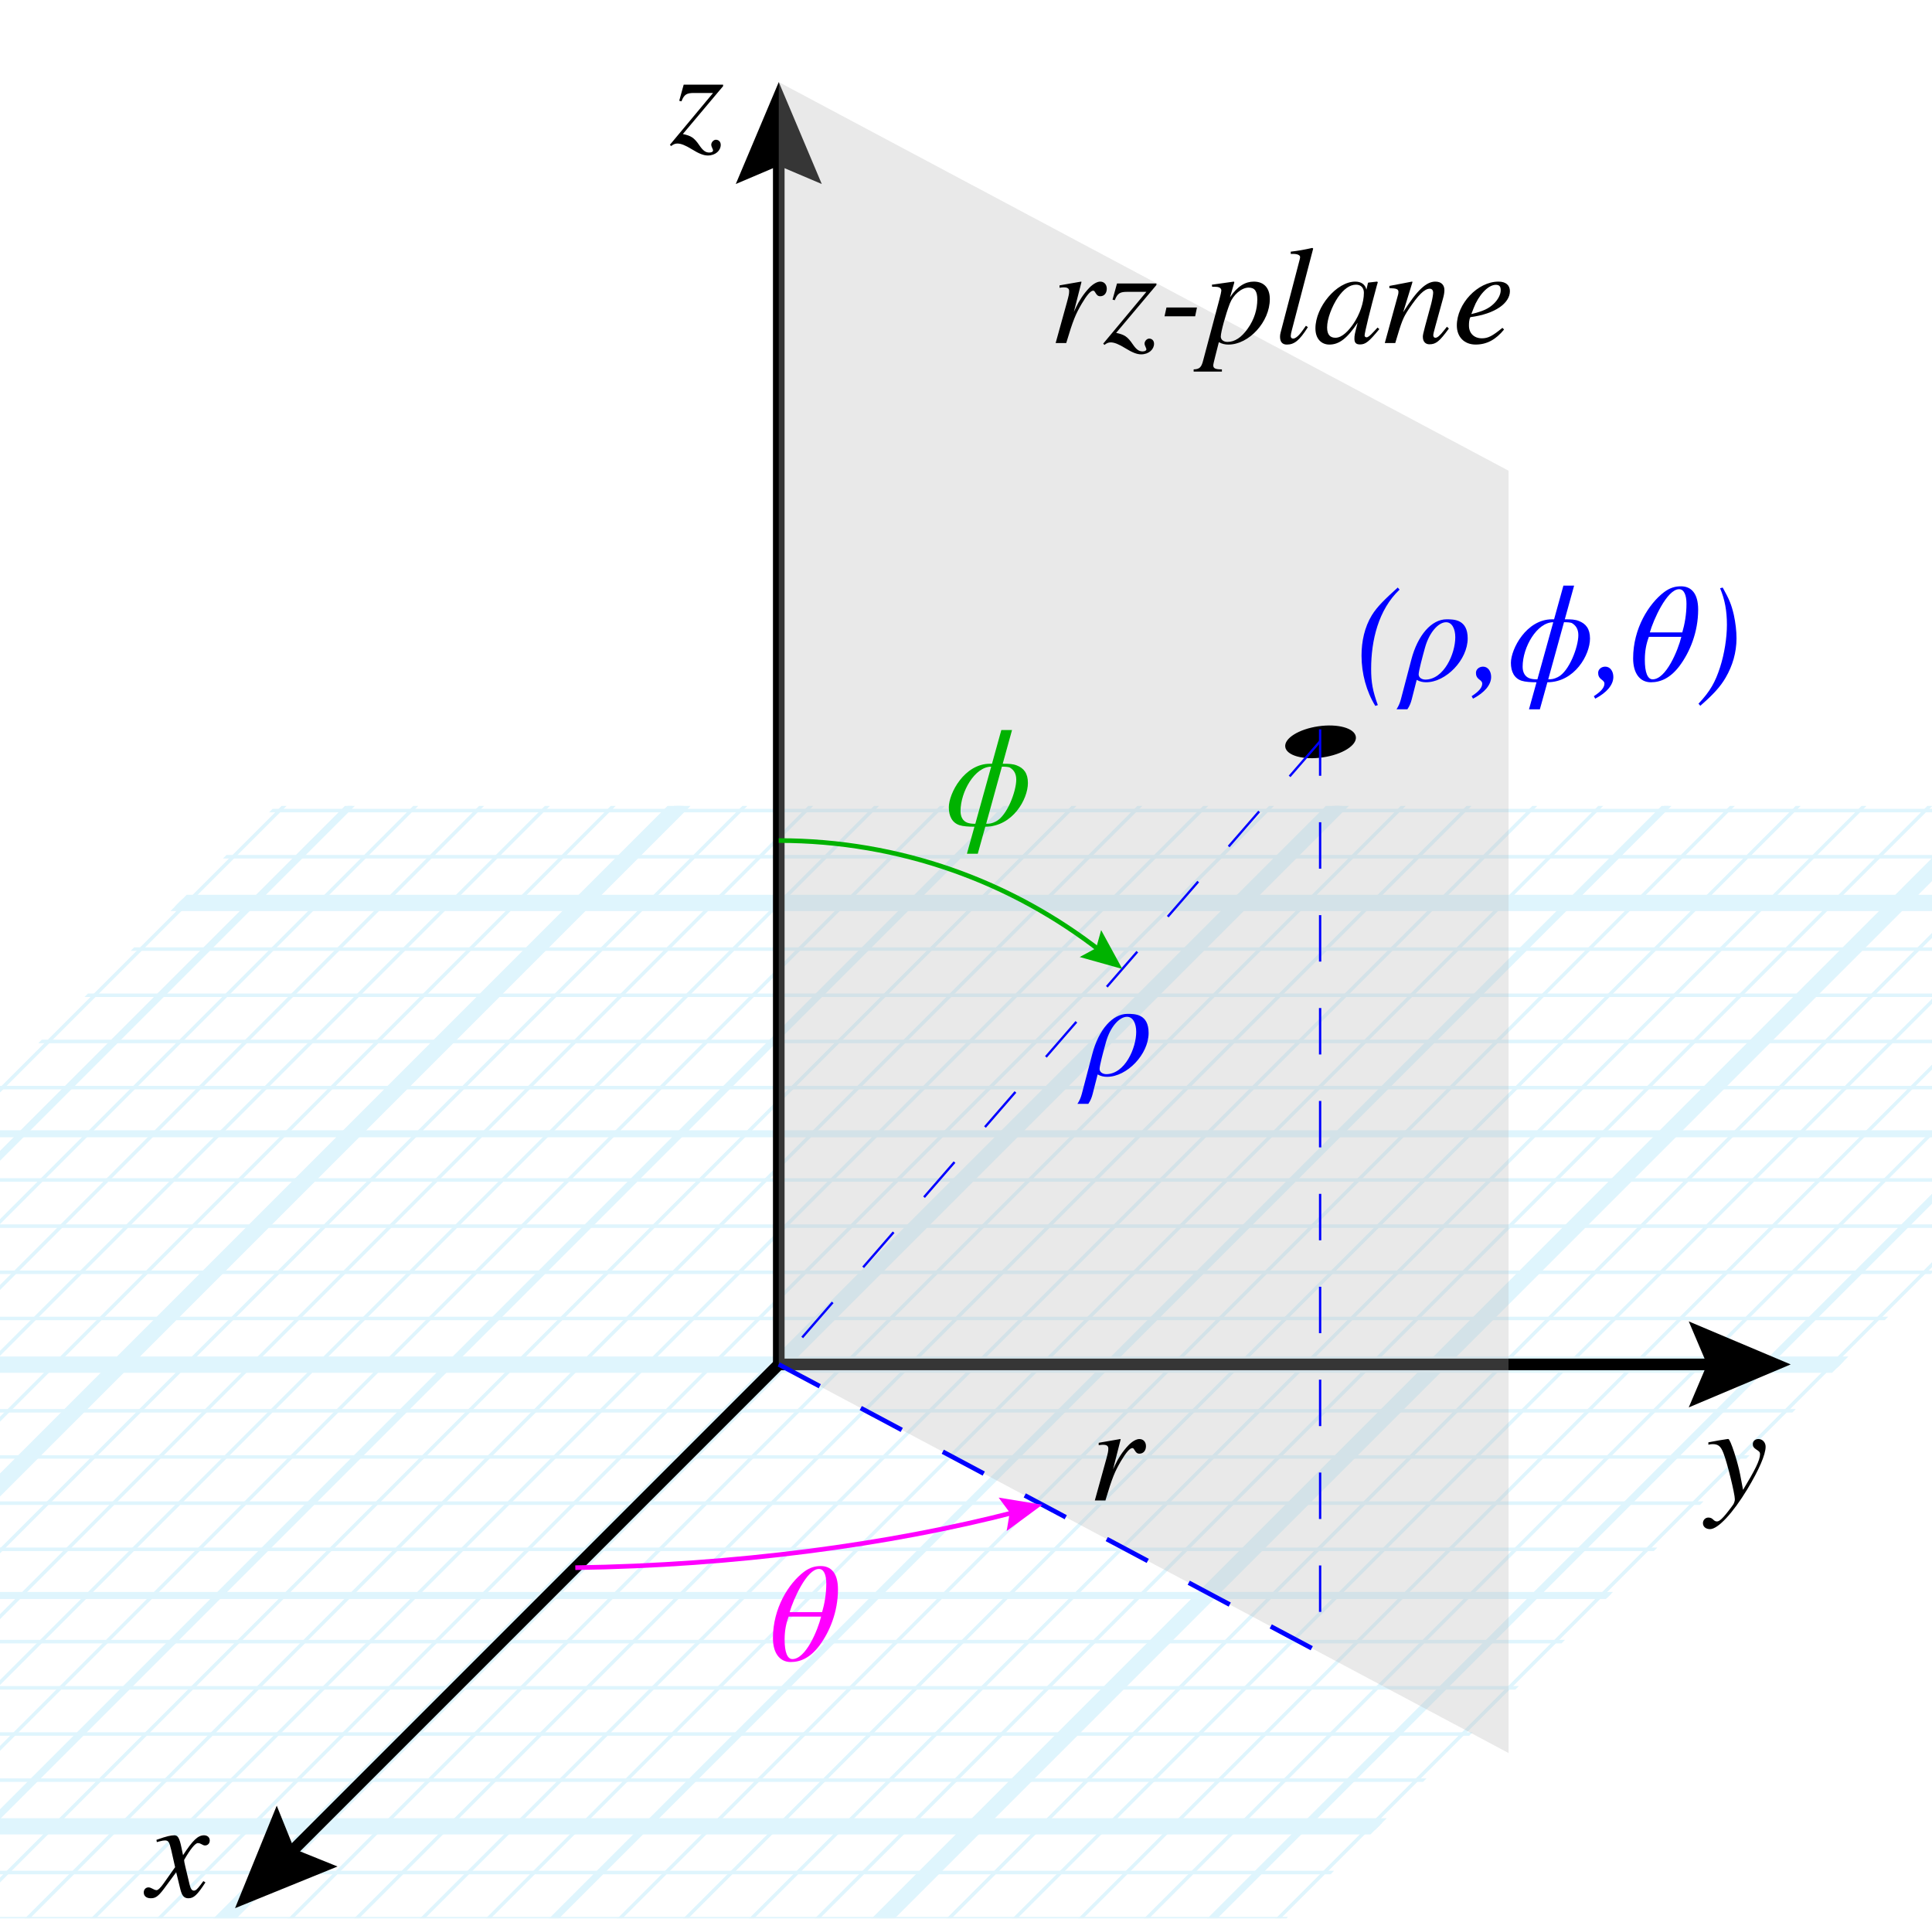 <?xml version="1.0" encoding="utf-8"?>
<!-- Generator: Adobe Illustrator 25.4.1, SVG Export Plug-In . SVG Version: 6.00 Build 0)  -->
<svg version="1.1" xmlns="http://www.w3.org/2000/svg" xmlns:xlink="http://www.w3.org/1999/xlink" x="0px" y="0px"
	 viewBox="0 0 83.19 82.61" enable-background="new 0 0 83.19 82.61" xml:space="preserve">
<g id="Graph_paper_slanted" opacity="0.5">
	<g id="Clipped_grid_00000003068028900943026870000011536296927355263674_">
		<defs>
			<polygon id="SVGID_1_" points="55.203,82.791 -36.227,82.791 11.863,34.701 103.294,34.701 			"/>
		</defs>
		<clipPath id="SVGID_00000003076573821815613610000016955033432415823270_">
			<use xlink:href="#SVGID_1_"  overflow="visible"/>
		</clipPath>
		
			<g id="Grid_00000142891597197125820610000009767860333217090727_" opacity="0.25" clip-path="url(#SVGID_00000003076573821815613610000016955033432415823270_)">
			<g id="Horizontal_1_mm_00000151508609497893311650000018408800186222605470_">
				
					<line fill="none" stroke="#00ABEB" stroke-width="0.15" stroke-miterlimit="10" x1="-22.281" y1="1.105" x2="204.56" y2="1.105"/>
				
					<line fill="none" stroke="#00ABEB" stroke-width="0.15" stroke-miterlimit="10" x1="-20.293" y1="-0.883" x2="206.548" y2="-0.883"/>
				
					<line fill="none" stroke="#00ABEB" stroke-width="0.15" stroke-miterlimit="10" x1="-139.57" y1="118.394" x2="87.271" y2="118.394"/>
				
					<line fill="none" stroke="#00ABEB" stroke-width="0.15" stroke-miterlimit="10" x1="-137.581" y1="116.405" x2="89.259" y2="116.405"/>
				
					<line fill="none" stroke="#00ABEB" stroke-width="0.15" stroke-miterlimit="10" x1="-135.594" y1="114.418" x2="91.247" y2="114.418"/>
				
					<line fill="none" stroke="#00ABEB" stroke-width="0.15" stroke-miterlimit="10" x1="-133.606" y1="112.43" x2="93.235" y2="112.43"/>
				
					<line fill="none" stroke="#00ABEB" stroke-width="0.15" stroke-miterlimit="10" x1="-131.618" y1="110.442" x2="95.223" y2="110.442"/>
				
					<line fill="none" stroke="#00ABEB" stroke-width="0.15" stroke-miterlimit="10" x1="-129.63" y1="108.454" x2="97.211" y2="108.454"/>
				
					<line fill="none" stroke="#00ABEB" stroke-width="0.15" stroke-miterlimit="10" x1="-127.642" y1="106.466" x2="99.199" y2="106.466"/>
				
					<line fill="none" stroke="#00ABEB" stroke-width="0.15" stroke-miterlimit="10" x1="-125.654" y1="104.479" x2="101.186" y2="104.479"/>
				
					<line fill="none" stroke="#00ABEB" stroke-width="0.15" stroke-miterlimit="10" x1="-123.666" y1="102.49" x2="103.175" y2="102.49"/>
				
					<line fill="none" stroke="#00ABEB" stroke-width="0.15" stroke-miterlimit="10" x1="-121.678" y1="100.502" x2="105.163" y2="100.502"/>
				
					<line fill="none" stroke="#00ABEB" stroke-width="0.15" stroke-miterlimit="10" x1="-119.69" y1="98.514" x2="107.151" y2="98.514"/>
				
					<line fill="none" stroke="#00ABEB" stroke-width="0.15" stroke-miterlimit="10" x1="-117.702" y1="96.526" x2="109.139" y2="96.526"/>
				
					<line fill="none" stroke="#00ABEB" stroke-width="0.15" stroke-miterlimit="10" x1="-115.714" y1="94.538" x2="111.127" y2="94.538"/>
				
					<line fill="none" stroke="#00ABEB" stroke-width="0.15" stroke-miterlimit="10" x1="-113.726" y1="92.551" x2="113.114" y2="92.551"/>
				
					<line fill="none" stroke="#00ABEB" stroke-width="0.15" stroke-miterlimit="10" x1="-111.738" y1="90.562" x2="115.103" y2="90.562"/>
				
					<line fill="none" stroke="#00ABEB" stroke-width="0.15" stroke-miterlimit="10" x1="-109.75" y1="88.574" x2="117.091" y2="88.574"/>
				
					<line fill="none" stroke="#00ABEB" stroke-width="0.15" stroke-miterlimit="10" x1="-107.763" y1="86.587" x2="119.078" y2="86.587"/>
				
					<line fill="none" stroke="#00ABEB" stroke-width="0.15" stroke-miterlimit="10" x1="-105.774" y1="84.599" x2="121.066" y2="84.599"/>
				
					<line fill="none" stroke="#00ABEB" stroke-width="0.15" stroke-miterlimit="10" x1="-103.786" y1="82.61" x2="123.055" y2="82.61"/>
				
					<line fill="none" stroke="#00ABEB" stroke-width="0.15" stroke-miterlimit="10" x1="-101.799" y1="80.623" x2="125.042" y2="80.623"/>
				
					<line fill="none" stroke="#00ABEB" stroke-width="0.15" stroke-miterlimit="10" x1="-99.811" y1="78.635" x2="127.03" y2="78.635"/>
				
					<line fill="none" stroke="#00ABEB" stroke-width="0.15" stroke-miterlimit="10" x1="-97.822" y1="76.646" x2="129.019" y2="76.646"/>
				
					<line fill="none" stroke="#00ABEB" stroke-width="0.15" stroke-miterlimit="10" x1="-95.835" y1="74.659" x2="131.006" y2="74.659"/>
				
					<line fill="none" stroke="#00ABEB" stroke-width="0.15" stroke-miterlimit="10" x1="-93.847" y1="72.671" x2="132.994" y2="72.671"/>
				
					<line fill="none" stroke="#00ABEB" stroke-width="0.15" stroke-miterlimit="10" x1="-91.859" y1="70.683" x2="134.982" y2="70.683"/>
				
					<line fill="none" stroke="#00ABEB" stroke-width="0.15" stroke-miterlimit="10" x1="-89.871" y1="68.695" x2="136.97" y2="68.695"/>
				
					<line fill="none" stroke="#00ABEB" stroke-width="0.15" stroke-miterlimit="10" x1="-87.883" y1="66.707" x2="138.958" y2="66.707"/>
				
					<line fill="none" stroke="#00ABEB" stroke-width="0.15" stroke-miterlimit="10" x1="-85.895" y1="64.72" x2="140.946" y2="64.72"/>
				
					<line fill="none" stroke="#00ABEB" stroke-width="0.15" stroke-miterlimit="10" x1="-83.907" y1="62.731" x2="142.934" y2="62.731"/>
				
					<line fill="none" stroke="#00ABEB" stroke-width="0.15" stroke-miterlimit="10" x1="-81.919" y1="60.743" x2="144.922" y2="60.743"/>
				
					<line fill="none" stroke="#00ABEB" stroke-width="0.15" stroke-miterlimit="10" x1="-79.931" y1="58.756" x2="146.909" y2="58.756"/>
				
					<line fill="none" stroke="#00ABEB" stroke-width="0.15" stroke-miterlimit="10" x1="-77.943" y1="56.768" x2="148.898" y2="56.768"/>
				
					<line fill="none" stroke="#00ABEB" stroke-width="0.15" stroke-miterlimit="10" x1="-75.955" y1="54.779" x2="150.886" y2="54.779"/>
				
					<line fill="none" stroke="#00ABEB" stroke-width="0.15" stroke-miterlimit="10" x1="-73.968" y1="52.792" x2="152.873" y2="52.792"/>
				
					<line fill="none" stroke="#00ABEB" stroke-width="0.15" stroke-miterlimit="10" x1="-71.979" y1="50.804" x2="154.861" y2="50.804"/>
				
					<line fill="none" stroke="#00ABEB" stroke-width="0.15" stroke-miterlimit="10" x1="-69.991" y1="48.816" x2="156.85" y2="48.816"/>
				
					<line fill="none" stroke="#00ABEB" stroke-width="0.15" stroke-miterlimit="10" x1="-68.004" y1="46.828" x2="158.837" y2="46.828"/>
				
					<line fill="none" stroke="#00ABEB" stroke-width="0.15" stroke-miterlimit="10" x1="-66.016" y1="44.84" x2="160.825" y2="44.84"/>
				
					<line fill="none" stroke="#00ABEB" stroke-width="0.15" stroke-miterlimit="10" x1="-64.027" y1="42.852" x2="162.813" y2="42.852"/>
				
					<line fill="none" stroke="#00ABEB" stroke-width="0.15" stroke-miterlimit="10" x1="-62.04" y1="40.864" x2="164.801" y2="40.864"/>
				
					<line fill="none" stroke="#00ABEB" stroke-width="0.15" stroke-miterlimit="10" x1="-60.051" y1="38.876" x2="166.789" y2="38.876"/>
				
					<line fill="none" stroke="#00ABEB" stroke-width="0.15" stroke-miterlimit="10" x1="-58.064" y1="36.888" x2="168.777" y2="36.888"/>
				
					<line fill="none" stroke="#00ABEB" stroke-width="0.15" stroke-miterlimit="10" x1="-56.076" y1="34.9" x2="170.765" y2="34.9"/>
				
					<line fill="none" stroke="#00ABEB" stroke-width="0.15" stroke-miterlimit="10" x1="-54.088" y1="32.912" x2="172.753" y2="32.912"/>
				
					<line fill="none" stroke="#00ABEB" stroke-width="0.15" stroke-miterlimit="10" x1="-52.1" y1="30.925" x2="174.741" y2="30.925"/>
				
					<line fill="none" stroke="#00ABEB" stroke-width="0.15" stroke-miterlimit="10" x1="-50.112" y1="28.937" x2="176.729" y2="28.937"/>
				
					<line fill="none" stroke="#00ABEB" stroke-width="0.15" stroke-miterlimit="10" x1="-48.124" y1="26.948" x2="178.717" y2="26.948"/>
				
					<line fill="none" stroke="#00ABEB" stroke-width="0.15" stroke-miterlimit="10" x1="-46.136" y1="24.961" x2="180.704" y2="24.961"/>
				
					<line fill="none" stroke="#00ABEB" stroke-width="0.15" stroke-miterlimit="10" x1="-44.148" y1="22.973" x2="182.693" y2="22.973"/>
				
					<line fill="none" stroke="#00ABEB" stroke-width="0.15" stroke-miterlimit="10" x1="-42.16" y1="20.985" x2="184.681" y2="20.985"/>
				
					<line fill="none" stroke="#00ABEB" stroke-width="0.15" stroke-miterlimit="10" x1="-40.173" y1="18.997" x2="186.668" y2="18.997"/>
				
					<line fill="none" stroke="#00ABEB" stroke-width="0.15" stroke-miterlimit="10" x1="-38.184" y1="17.009" x2="188.656" y2="17.009"/>
				
					<line fill="none" stroke="#00ABEB" stroke-width="0.15" stroke-miterlimit="10" x1="-36.196" y1="15.021" x2="190.645" y2="15.021"/>
				
					<line fill="none" stroke="#00ABEB" stroke-width="0.15" stroke-miterlimit="10" x1="-34.209" y1="13.033" x2="192.632" y2="13.033"/>
				
					<line fill="none" stroke="#00ABEB" stroke-width="0.15" stroke-miterlimit="10" x1="-32.22" y1="11.045" x2="194.621" y2="11.045"/>
				
					<line fill="none" stroke="#00ABEB" stroke-width="0.15" stroke-miterlimit="10" x1="-30.233" y1="9.057" x2="196.608" y2="9.057"/>
				
					<line fill="none" stroke="#00ABEB" stroke-width="0.15" stroke-miterlimit="10" x1="-28.245" y1="7.069" x2="198.596" y2="7.069"/>
				
					<line fill="none" stroke="#00ABEB" stroke-width="0.15" stroke-miterlimit="10" x1="-26.256" y1="5.081" x2="200.584" y2="5.081"/>
				
					<line fill="none" stroke="#00ABEB" stroke-width="0.15" stroke-miterlimit="10" x1="-24.269" y1="3.094" x2="202.572" y2="3.094"/>
			</g>
			<g id="Vertical_1_mm_00000181073523592228201180000012361058669048395659_">
				<g>
					
						<line fill="none" stroke="#00ABEB" stroke-width="0.15" stroke-miterlimit="10" x1="-139.485" y1="118.384" x2="-20.165" y2="-0.935"/>
				</g>
				
					<line fill="none" stroke="#00ABEB" stroke-width="0.15" stroke-miterlimit="10" x1="-136.651" y1="118.384" x2="-17.331" y2="-0.935"/>
				
					<line fill="none" stroke="#00ABEB" stroke-width="0.15" stroke-miterlimit="10" x1="-133.816" y1="118.384" x2="-14.496" y2="-0.935"/>
				
					<line fill="none" stroke="#00ABEB" stroke-width="0.15" stroke-miterlimit="10" x1="-130.981" y1="118.384" x2="-11.661" y2="-0.935"/>
				
					<line fill="none" stroke="#00ABEB" stroke-width="0.15" stroke-miterlimit="10" x1="-128.147" y1="118.384" x2="-8.827" y2="-0.935"/>
				
					<line fill="none" stroke="#00ABEB" stroke-width="0.15" stroke-miterlimit="10" x1="-125.312" y1="118.384" x2="-5.992" y2="-0.935"/>
				
					<line fill="none" stroke="#00ABEB" stroke-width="0.15" stroke-miterlimit="10" x1="-122.477" y1="118.384" x2="-3.157" y2="-0.935"/>
				
					<line fill="none" stroke="#00ABEB" stroke-width="0.15" stroke-miterlimit="10" x1="-119.643" y1="118.384" x2="-0.323" y2="-0.935"/>
				
					<line fill="none" stroke="#00ABEB" stroke-width="0.15" stroke-miterlimit="10" x1="-116.807" y1="118.384" x2="2.513" y2="-0.935"/>
				
					<line fill="none" stroke="#00ABEB" stroke-width="0.15" stroke-miterlimit="10" x1="-113.973" y1="118.384" x2="5.347" y2="-0.935"/>
				
					<line fill="none" stroke="#00ABEB" stroke-width="0.15" stroke-miterlimit="10" x1="-111.139" y1="118.384" x2="8.181" y2="-0.935"/>
				
					<line fill="none" stroke="#00ABEB" stroke-width="0.15" stroke-miterlimit="10" x1="-108.304" y1="118.384" x2="11.016" y2="-0.935"/>
				
					<line fill="none" stroke="#00ABEB" stroke-width="0.15" stroke-miterlimit="10" x1="-105.47" y1="118.384" x2="13.85" y2="-0.935"/>
				
					<line fill="none" stroke="#00ABEB" stroke-width="0.15" stroke-miterlimit="10" x1="-102.635" y1="118.384" x2="16.685" y2="-0.935"/>
				
					<line fill="none" stroke="#00ABEB" stroke-width="0.15" stroke-miterlimit="10" x1="-99.8" y1="118.384" x2="19.52" y2="-0.935"/>
				
					<line fill="none" stroke="#00ABEB" stroke-width="0.15" stroke-miterlimit="10" x1="-96.966" y1="118.384" x2="22.354" y2="-0.935"/>
				
					<line fill="none" stroke="#00ABEB" stroke-width="0.15" stroke-miterlimit="10" x1="-94.131" y1="118.384" x2="25.189" y2="-0.935"/>
				
					<line fill="none" stroke="#00ABEB" stroke-width="0.15" stroke-miterlimit="10" x1="-91.296" y1="118.384" x2="28.024" y2="-0.935"/>
				
					<line fill="none" stroke="#00ABEB" stroke-width="0.15" stroke-miterlimit="10" x1="-88.462" y1="118.384" x2="30.858" y2="-0.935"/>
				
					<line fill="none" stroke="#00ABEB" stroke-width="0.15" stroke-miterlimit="10" x1="-85.627" y1="118.384" x2="33.693" y2="-0.935"/>
				
					<line fill="none" stroke="#00ABEB" stroke-width="0.15" stroke-miterlimit="10" x1="-82.792" y1="118.384" x2="36.528" y2="-0.935"/>
				
					<line fill="none" stroke="#00ABEB" stroke-width="0.15" stroke-miterlimit="10" x1="-79.958" y1="118.384" x2="39.362" y2="-0.935"/>
				
					<line fill="none" stroke="#00ABEB" stroke-width="0.15" stroke-miterlimit="10" x1="-77.123" y1="118.384" x2="42.197" y2="-0.935"/>
				
					<line fill="none" stroke="#00ABEB" stroke-width="0.15" stroke-miterlimit="10" x1="-74.288" y1="118.384" x2="45.032" y2="-0.935"/>
				
					<line fill="none" stroke="#00ABEB" stroke-width="0.15" stroke-miterlimit="10" x1="-71.453" y1="118.384" x2="47.867" y2="-0.935"/>
				
					<line fill="none" stroke="#00ABEB" stroke-width="0.15" stroke-miterlimit="10" x1="-68.618" y1="118.384" x2="50.702" y2="-0.935"/>
				
					<line fill="none" stroke="#00ABEB" stroke-width="0.15" stroke-miterlimit="10" x1="-65.785" y1="118.384" x2="53.535" y2="-0.935"/>
				
					<line fill="none" stroke="#00ABEB" stroke-width="0.15" stroke-miterlimit="10" x1="-62.95" y1="118.384" x2="56.37" y2="-0.935"/>
				
					<line fill="none" stroke="#00ABEB" stroke-width="0.15" stroke-miterlimit="10" x1="-60.115" y1="118.384" x2="59.205" y2="-0.935"/>
				
					<line fill="none" stroke="#00ABEB" stroke-width="0.15" stroke-miterlimit="10" x1="-57.281" y1="118.384" x2="62.039" y2="-0.935"/>
				
					<line fill="none" stroke="#00ABEB" stroke-width="0.15" stroke-miterlimit="10" x1="-54.446" y1="118.384" x2="64.874" y2="-0.935"/>
				
					<line fill="none" stroke="#00ABEB" stroke-width="0.15" stroke-miterlimit="10" x1="-51.611" y1="118.384" x2="67.709" y2="-0.935"/>
				
					<line fill="none" stroke="#00ABEB" stroke-width="0.15" stroke-miterlimit="10" x1="-48.777" y1="118.384" x2="70.543" y2="-0.935"/>
				
					<line fill="none" stroke="#00ABEB" stroke-width="0.15" stroke-miterlimit="10" x1="-45.942" y1="118.384" x2="73.378" y2="-0.935"/>
				
					<line fill="none" stroke="#00ABEB" stroke-width="0.15" stroke-miterlimit="10" x1="-43.107" y1="118.384" x2="76.213" y2="-0.935"/>
				
					<line fill="none" stroke="#00ABEB" stroke-width="0.15" stroke-miterlimit="10" x1="-40.273" y1="118.384" x2="79.047" y2="-0.935"/>
				
					<line fill="none" stroke="#00ABEB" stroke-width="0.15" stroke-miterlimit="10" x1="-37.438" y1="118.384" x2="81.882" y2="-0.935"/>
				
					<line fill="none" stroke="#00ABEB" stroke-width="0.15" stroke-miterlimit="10" x1="-34.603" y1="118.384" x2="84.717" y2="-0.935"/>
				
					<line fill="none" stroke="#00ABEB" stroke-width="0.15" stroke-miterlimit="10" x1="-31.769" y1="118.384" x2="87.551" y2="-0.935"/>
				
					<line fill="none" stroke="#00ABEB" stroke-width="0.15" stroke-miterlimit="10" x1="-28.934" y1="118.384" x2="90.386" y2="-0.935"/>
				
					<line fill="none" stroke="#00ABEB" stroke-width="0.15" stroke-miterlimit="10" x1="-26.1" y1="118.384" x2="93.22" y2="-0.935"/>
				
					<line fill="none" stroke="#00ABEB" stroke-width="0.15" stroke-miterlimit="10" x1="-23.264" y1="118.384" x2="96.056" y2="-0.935"/>
				
					<line fill="none" stroke="#00ABEB" stroke-width="0.15" stroke-miterlimit="10" x1="-20.43" y1="118.384" x2="98.89" y2="-0.935"/>
				
					<line fill="none" stroke="#00ABEB" stroke-width="0.15" stroke-miterlimit="10" x1="-17.596" y1="118.384" x2="101.724" y2="-0.935"/>
				
					<line fill="none" stroke="#00ABEB" stroke-width="0.15" stroke-miterlimit="10" x1="-14.761" y1="118.384" x2="104.559" y2="-0.935"/>
				
					<line fill="none" stroke="#00ABEB" stroke-width="0.15" stroke-miterlimit="10" x1="-11.926" y1="118.384" x2="107.394" y2="-0.935"/>
				
					<line fill="none" stroke="#00ABEB" stroke-width="0.15" stroke-miterlimit="10" x1="-9.092" y1="118.384" x2="110.228" y2="-0.935"/>
				
					<line fill="none" stroke="#00ABEB" stroke-width="0.15" stroke-miterlimit="10" x1="-6.257" y1="118.384" x2="113.063" y2="-0.935"/>
				
					<line fill="none" stroke="#00ABEB" stroke-width="0.15" stroke-miterlimit="10" x1="-3.422" y1="118.384" x2="115.898" y2="-0.935"/>
				
					<line fill="none" stroke="#00ABEB" stroke-width="0.15" stroke-miterlimit="10" x1="-0.588" y1="118.384" x2="118.732" y2="-0.935"/>
				
					<line fill="none" stroke="#00ABEB" stroke-width="0.15" stroke-miterlimit="10" x1="2.247" y1="118.384" x2="121.567" y2="-0.935"/>
				
					<line fill="none" stroke="#00ABEB" stroke-width="0.15" stroke-miterlimit="10" x1="5.082" y1="118.384" x2="124.402" y2="-0.935"/>
				
					<line fill="none" stroke="#00ABEB" stroke-width="0.15" stroke-miterlimit="10" x1="7.916" y1="118.384" x2="127.236" y2="-0.935"/>
				
					<line fill="none" stroke="#00ABEB" stroke-width="0.15" stroke-miterlimit="10" x1="10.751" y1="118.384" x2="130.071" y2="-0.935"/>
				
					<line fill="none" stroke="#00ABEB" stroke-width="0.15" stroke-miterlimit="10" x1="13.586" y1="118.384" x2="132.906" y2="-0.935"/>
				
					<line fill="none" stroke="#00ABEB" stroke-width="0.15" stroke-miterlimit="10" x1="16.42" y1="118.384" x2="135.74" y2="-0.935"/>
				
					<line fill="none" stroke="#00ABEB" stroke-width="0.15" stroke-miterlimit="10" x1="19.256" y1="118.384" x2="138.576" y2="-0.935"/>
				
					<line fill="none" stroke="#00ABEB" stroke-width="0.15" stroke-miterlimit="10" x1="22.09" y1="118.384" x2="141.41" y2="-0.935"/>
				
					<line fill="none" stroke="#00ABEB" stroke-width="0.15" stroke-miterlimit="10" x1="24.924" y1="118.384" x2="144.244" y2="-0.935"/>
				
					<line fill="none" stroke="#00ABEB" stroke-width="0.15" stroke-miterlimit="10" x1="27.759" y1="118.384" x2="147.079" y2="-0.935"/>
				
					<line fill="none" stroke="#00ABEB" stroke-width="0.15" stroke-miterlimit="10" x1="30.593" y1="118.384" x2="149.913" y2="-0.935"/>
				
					<line fill="none" stroke="#00ABEB" stroke-width="0.15" stroke-miterlimit="10" x1="33.428" y1="118.384" x2="152.748" y2="-0.935"/>
				
					<line fill="none" stroke="#00ABEB" stroke-width="0.15" stroke-miterlimit="10" x1="36.263" y1="118.384" x2="155.583" y2="-0.935"/>
				
					<line fill="none" stroke="#00ABEB" stroke-width="0.15" stroke-miterlimit="10" x1="39.097" y1="118.384" x2="158.417" y2="-0.935"/>
				
					<line fill="none" stroke="#00ABEB" stroke-width="0.15" stroke-miterlimit="10" x1="41.932" y1="118.384" x2="161.252" y2="-0.935"/>
				
					<line fill="none" stroke="#00ABEB" stroke-width="0.15" stroke-miterlimit="10" x1="44.767" y1="118.384" x2="164.087" y2="-0.935"/>
				
					<line fill="none" stroke="#00ABEB" stroke-width="0.15" stroke-miterlimit="10" x1="47.601" y1="118.384" x2="166.921" y2="-0.935"/>
				
					<line fill="none" stroke="#00ABEB" stroke-width="0.15" stroke-miterlimit="10" x1="50.436" y1="118.384" x2="169.756" y2="-0.935"/>
				
					<line fill="none" stroke="#00ABEB" stroke-width="0.15" stroke-miterlimit="10" x1="53.271" y1="118.384" x2="172.591" y2="-0.935"/>
				
					<line fill="none" stroke="#00ABEB" stroke-width="0.15" stroke-miterlimit="10" x1="56.105" y1="118.384" x2="175.425" y2="-0.935"/>
				
					<line fill="none" stroke="#00ABEB" stroke-width="0.15" stroke-miterlimit="10" x1="58.94" y1="118.384" x2="178.26" y2="-0.935"/>
				
					<line fill="none" stroke="#00ABEB" stroke-width="0.15" stroke-miterlimit="10" x1="61.775" y1="118.384" x2="181.095" y2="-0.935"/>
				
					<line fill="none" stroke="#00ABEB" stroke-width="0.15" stroke-miterlimit="10" x1="64.61" y1="118.384" x2="183.93" y2="-0.935"/>
				
					<line fill="none" stroke="#00ABEB" stroke-width="0.15" stroke-miterlimit="10" x1="67.444" y1="118.384" x2="186.764" y2="-0.935"/>
				
					<line fill="none" stroke="#00ABEB" stroke-width="0.15" stroke-miterlimit="10" x1="70.278" y1="118.384" x2="189.598" y2="-0.935"/>
				
					<line fill="none" stroke="#00ABEB" stroke-width="0.15" stroke-miterlimit="10" x1="73.113" y1="118.384" x2="192.433" y2="-0.935"/>
				
					<line fill="none" stroke="#00ABEB" stroke-width="0.15" stroke-miterlimit="10" x1="75.948" y1="118.384" x2="195.268" y2="-0.935"/>
				
					<line fill="none" stroke="#00ABEB" stroke-width="0.15" stroke-miterlimit="10" x1="78.782" y1="118.384" x2="198.102" y2="-0.935"/>
				
					<line fill="none" stroke="#00ABEB" stroke-width="0.15" stroke-miterlimit="10" x1="81.617" y1="118.384" x2="200.937" y2="-0.935"/>
				
					<line fill="none" stroke="#00ABEB" stroke-width="0.15" stroke-miterlimit="10" x1="84.452" y1="118.384" x2="203.772" y2="-0.935"/>
				
					<line fill="none" stroke="#00ABEB" stroke-width="0.15" stroke-miterlimit="10" x1="87.286" y1="118.384" x2="206.606" y2="-0.935"/>
			</g>
			<g id="Horizontal_5_mm_00000011735556503592991880000008134099091165005186_">
				
					<line fill="none" stroke="#00ABEB" stroke-width="0.3" stroke-miterlimit="10" x1="-139.844" y1="118.394" x2="87.271" y2="118.394"/>
				
					<line fill="none" stroke="#00ABEB" stroke-width="0.3" stroke-miterlimit="10" x1="-129.905" y1="108.454" x2="97.211" y2="108.454"/>
				
					<line fill="none" stroke="#00ABEB" stroke-width="0.3" stroke-miterlimit="10" x1="-119.965" y1="98.514" x2="107.151" y2="98.514"/>
				
					<line fill="none" stroke="#00ABEB" stroke-width="0.3" stroke-miterlimit="10" x1="-110.025" y1="88.574" x2="117.091" y2="88.574"/>
				
					<line fill="none" stroke="#00ABEB" stroke-width="0.3" stroke-miterlimit="10" x1="-100.086" y1="78.635" x2="127.03" y2="78.635"/>
				
					<line fill="none" stroke="#00ABEB" stroke-width="0.3" stroke-miterlimit="10" x1="-90.146" y1="68.695" x2="136.97" y2="68.695"/>
				
					<line fill="none" stroke="#00ABEB" stroke-width="0.3" stroke-miterlimit="10" x1="-80.206" y1="58.756" x2="146.909" y2="58.756"/>
				
					<line fill="none" stroke="#00ABEB" stroke-width="0.3" stroke-miterlimit="10" x1="-70.266" y1="48.816" x2="156.85" y2="48.816"/>
				
					<line fill="none" stroke="#00ABEB" stroke-width="0.3" stroke-miterlimit="10" x1="-60.326" y1="38.876" x2="166.789" y2="38.876"/>
				
					<line fill="none" stroke="#00ABEB" stroke-width="0.3" stroke-miterlimit="10" x1="-50.387" y1="28.937" x2="176.729" y2="28.937"/>
				
					<line fill="none" stroke="#00ABEB" stroke-width="0.3" stroke-miterlimit="10" x1="-40.447" y1="18.997" x2="186.668" y2="18.997"/>
			</g>
			<g id="Vertical_5_mm_00000064346364918789686960000003233481195482251947_">
				
					<line fill="none" stroke="#00ABEB" stroke-width="0.3" stroke-miterlimit="10" x1="-139.485" y1="118.384" x2="-19.972" y2="-1.128"/>
				
					<line fill="none" stroke="#00ABEB" stroke-width="0.3" stroke-miterlimit="10" x1="-125.312" y1="118.384" x2="-5.799" y2="-1.128"/>
				
					<line fill="none" stroke="#00ABEB" stroke-width="0.3" stroke-miterlimit="10" x1="-111.139" y1="118.384" x2="8.374" y2="-1.128"/>
				
					<line fill="none" stroke="#00ABEB" stroke-width="0.3" stroke-miterlimit="10" x1="-96.966" y1="118.384" x2="22.547" y2="-1.128"/>
				
					<line fill="none" stroke="#00ABEB" stroke-width="0.3" stroke-miterlimit="10" x1="-82.792" y1="118.384" x2="36.721" y2="-1.128"/>
				
					<line fill="none" stroke="#00ABEB" stroke-width="0.3" stroke-miterlimit="10" x1="-68.618" y1="118.384" x2="50.894" y2="-1.128"/>
				
					<line fill="none" stroke="#00ABEB" stroke-width="0.3" stroke-miterlimit="10" x1="-54.446" y1="118.384" x2="65.067" y2="-1.128"/>
				
					<line fill="none" stroke="#00ABEB" stroke-width="0.3" stroke-miterlimit="10" x1="-40.273" y1="118.384" x2="79.24" y2="-1.128"/>
				
					<line fill="none" stroke="#00ABEB" stroke-width="0.3" stroke-miterlimit="10" x1="-26.1" y1="118.384" x2="93.413" y2="-1.128"/>
				
					<line fill="none" stroke="#00ABEB" stroke-width="0.3" stroke-miterlimit="10" x1="-11.926" y1="118.384" x2="107.587" y2="-1.128"/>
				
					<line fill="none" stroke="#00ABEB" stroke-width="0.3" stroke-miterlimit="10" x1="2.247" y1="118.384" x2="121.76" y2="-1.128"/>
				
					<line fill="none" stroke="#00ABEB" stroke-width="0.3" stroke-miterlimit="10" x1="16.42" y1="118.384" x2="135.933" y2="-1.128"/>
				
					<line fill="none" stroke="#00ABEB" stroke-width="0.3" stroke-miterlimit="10" x1="30.593" y1="118.384" x2="150.106" y2="-1.128"/>
				
					<line fill="none" stroke="#00ABEB" stroke-width="0.3" stroke-miterlimit="10" x1="44.767" y1="118.384" x2="164.28" y2="-1.128"/>
				
					<line fill="none" stroke="#00ABEB" stroke-width="0.3" stroke-miterlimit="10" x1="58.94" y1="118.384" x2="178.453" y2="-1.128"/>
				
					<line fill="none" stroke="#00ABEB" stroke-width="0.3" stroke-miterlimit="10" x1="73.113" y1="118.384" x2="192.626" y2="-1.128"/>
				
					<line fill="none" stroke="#00ABEB" stroke-width="0.3" stroke-miterlimit="10" x1="87.286" y1="118.384" x2="206.799" y2="-1.128"/>
			</g>
			<g id="Horizontal_10_mm_00000163045836177147705350000008480455355013810362_">
				
					<line id="_x31_9_00000057116790517712807720000015084113881736219806_" fill="none" stroke="#00ABEB" stroke-width="0.7" stroke-miterlimit="10" x1="-139.844" y1="118.394" x2="87.271" y2="118.394"/>
				
					<line id="_x32_0_00000024685878617286333290000013167547815532084100_" fill="none" stroke="#00ABEB" stroke-width="0.7" stroke-miterlimit="10" x1="-119.965" y1="98.514" x2="107.151" y2="98.514"/>
				
					<line id="_x32_1_00000138564813020868535020000012777939180148238773_" fill="none" stroke="#00ABEB" stroke-width="0.7" stroke-miterlimit="10" x1="-100.086" y1="78.635" x2="127.03" y2="78.635"/>
				
					<line id="_x32_2_00000052807586205252870140000014502512662559454639_" fill="none" stroke="#00ABEB" stroke-width="0.7" stroke-miterlimit="10" x1="-80.206" y1="58.756" x2="146.909" y2="58.756"/>
				
					<line id="_x32_3_00000051376893246677475670000009295515732899575694_" fill="none" stroke="#00ABEB" stroke-width="0.7" stroke-miterlimit="10" x1="-60.326" y1="38.876" x2="166.789" y2="38.876"/>
				
					<line id="_x32_4_00000099657911357833521510000007853591198542098087_" fill="none" stroke="#00ABEB" stroke-width="0.7" stroke-miterlimit="10" x1="-40.447" y1="18.997" x2="186.668" y2="18.997"/>
				
					<line id="_x32_5_00000155127691660191171140000008292164438978366870_" fill="none" stroke="#00ABEB" stroke-width="0.7" stroke-miterlimit="10" x1="-20.568" y1="-0.883" x2="206.548" y2="-0.883"/>
			</g>
			<g id="Vertical_10_mm_00000134969164297783457920000010833503864539426239_">
				
					<line id="_x30__00000151539528360119995570000005083818057555393183_" fill="none" stroke="#00ABEB" stroke-width="0.7" stroke-miterlimit="10" x1="-139.485" y1="118.384" x2="-19.972" y2="-1.128"/>
				
					<line id="_x31__00000021823889366233599640000011971139016478256513_" fill="none" stroke="#00ABEB" stroke-width="0.7" stroke-miterlimit="10" x1="-111.139" y1="118.384" x2="8.374" y2="-1.128"/>
				
					<line id="_x32__00000071550223824624162640000006130814236846722696_" fill="none" stroke="#00ABEB" stroke-width="0.7" stroke-miterlimit="10" x1="-82.792" y1="118.384" x2="36.721" y2="-1.128"/>
				
					<line id="_x33__00000042015976804734918030000005045165563697445304_" fill="none" stroke="#00ABEB" stroke-width="0.7" stroke-miterlimit="10" x1="-54.446" y1="118.384" x2="65.067" y2="-1.128"/>
				
					<line id="_x34__00000081637789328126233800000002486991317463304126_" fill="none" stroke="#00ABEB" stroke-width="0.7" stroke-miterlimit="10" x1="-26.1" y1="118.384" x2="93.413" y2="-1.128"/>
				
					<line id="_x35__00000051353690731882489090000004794744233340785543_" fill="none" stroke="#00ABEB" stroke-width="0.7" stroke-miterlimit="10" x1="2.247" y1="118.384" x2="121.76" y2="-1.128"/>
				
					<line id="_x36__00000011745311307505536660000010485558803267122343_" fill="none" stroke="#00ABEB" stroke-width="0.7" stroke-miterlimit="10" x1="30.593" y1="118.384" x2="150.106" y2="-1.128"/>
				
					<line id="_x37__00000045602144989735358580000003937589459941247142_" fill="none" stroke="#00ABEB" stroke-width="0.7" stroke-miterlimit="10" x1="58.94" y1="118.384" x2="178.453" y2="-1.128"/>
				
					<line id="_x38__00000047029857857898873560000014194396358708286345_" fill="none" stroke="#00ABEB" stroke-width="0.7" stroke-miterlimit="10" x1="87.286" y1="118.384" x2="206.799" y2="-1.128"/>
			</g>
		</g>
	</g>
</g>
<g id="Layer_3">
</g>
<g id="Axis">
	<g id="lines">
		<g>
			<g>
				
					<line fill="none" stroke="#000000" stroke-width="0.5" stroke-miterlimit="10" x1="33.533" y1="58.746" x2="33.533" y2="6.519"/>
				<g>
					<polygon points="35.385,7.923 33.533,7.136 31.682,7.923 33.533,3.534 					"/>
				</g>
			</g>
		</g>
		<g>
			<g>
				
					<line fill="none" stroke="#000000" stroke-width="0.5" stroke-miterlimit="10" x1="33.533" y1="58.746" x2="74.12" y2="58.746"/>
				<g>
					<polygon points="72.716,60.597 73.503,58.746 72.716,56.894 77.105,58.746 					"/>
				</g>
			</g>
		</g>
		<g>
			<g>
				
					<line fill="none" stroke="#000000" stroke-width="0.5" stroke-miterlimit="10" x1="33.533" y1="58.746" x2="12.232" y2="80.047"/>
				<g>
					<polygon points="11.916,77.745 12.669,79.611 14.534,80.364 10.121,82.158 					"/>
				</g>
			</g>
		</g>
	</g>
	<g id="names">
		<g>
			<path d="M75.054,64.148c0.51-0.846,0.732-1.277,0.732-1.542c0-0.084-0.042-0.12-0.156-0.192c-0.12-0.078-0.156-0.138-0.156-0.234
				c0-0.132,0.102-0.222,0.24-0.222c0.18,0,0.312,0.15,0.312,0.33c0,0.342-0.288,1.001-0.786,1.829
				c-0.624,1.032-1.265,1.721-1.607,1.721c-0.18,0-0.306-0.102-0.306-0.258c0-0.132,0.102-0.24,0.234-0.24
				c0.21,0,0.21,0.167,0.366,0.167c0.078,0,0.15-0.048,0.288-0.198c0.108-0.114,0.378-0.468,0.426-0.545
				c0.036-0.072,0.06-0.144,0.06-0.21c0-0.24-0.33-1.583-0.492-1.991c-0.114-0.293-0.222-0.384-0.462-0.384
				c-0.066,0-0.12,0.006-0.186,0.024v-0.102c0.066-0.012,0.132-0.024,0.192-0.036c0.12-0.024,0.318-0.06,0.642-0.108h0.024
				c0.09,0,0.408,0.996,0.51,1.529L75.054,64.148z"/>
		</g>
		<g>
			<path d="M29.403,5.77c0.348,0.078,0.479,0.144,0.719,0.498c0.156,0.228,0.27,0.3,0.42,0.3c0.096,0,0.162-0.036,0.162-0.09
				c0-0.024-0.012-0.054-0.03-0.09c-0.036-0.072-0.048-0.12-0.048-0.167c0.006-0.102,0.102-0.204,0.198-0.204
				c0.126,0,0.21,0.09,0.21,0.222c0,0.24-0.222,0.456-0.558,0.456c-0.174,0-0.378-0.078-0.678-0.264
				c-0.282-0.174-0.474-0.251-0.629-0.251c-0.096,0-0.174,0.03-0.27,0.108l-0.054-0.054l1.859-2.231h-0.816
				c-0.312,0-0.426,0.054-0.545,0.36l-0.096-0.024l0.192-0.695h1.697v0.066L29.403,5.77z"/>
		</g>
		<g>
			<path d="M7.881,79.877c0.419-0.642,0.642-0.857,0.905-0.857c0.144,0,0.246,0.09,0.246,0.222c0,0.126-0.084,0.216-0.204,0.216
				c-0.114,0-0.168-0.102-0.312-0.102c-0.108,0-0.324,0.264-0.588,0.726c0,0.042,0.012,0.126,0.048,0.27l0.192,0.804
				c0.042,0.168,0.096,0.246,0.18,0.246c0.078,0,0.144-0.06,0.282-0.24c0.054-0.072,0.078-0.108,0.126-0.168l0.09,0.054
				c-0.348,0.54-0.504,0.684-0.731,0.684c-0.192,0-0.282-0.108-0.354-0.408l-0.174-0.714L7.06,81.323
				c-0.264,0.354-0.384,0.408-0.57,0.408c-0.186,0-0.3-0.096-0.3-0.252c0-0.12,0.084-0.216,0.204-0.216
				c0.054,0,0.114,0.024,0.192,0.066c0.06,0.036,0.12,0.054,0.156,0.054c0.066,0,0.18-0.114,0.306-0.294l0.492-0.696L7.372,79.65
				c-0.084-0.36-0.126-0.408-0.276-0.408c-0.048,0-0.12,0.012-0.234,0.042l-0.108,0.03l-0.018-0.096l0.066-0.024
				c0.366-0.132,0.564-0.174,0.702-0.174c0.15,0,0.222,0.108,0.306,0.516L7.881,79.877z"/>
		</g>
	</g>
	<polygon opacity="0.3" fill="#B4B4B4" points="64.956,75.478 64.956,20.266 33.533,3.534 33.533,3.534 33.533,58.746 
		33.533,58.746 64.957,75.478 	"/>
	<ellipse transform="matrix(0.99 -0.144 0.144 0.99 -4.007 8.527)" cx="56.841" cy="31.918" rx="1.535" ry="0.676"/>
	
		<line fill="none" stroke="#0000FF" stroke-width="0.2" stroke-miterlimit="10" stroke-dasharray="2,2" x1="33.533" y1="58.746" x2="56.841" y2="71.157"/>
	
		<line fill="none" stroke="#0000FF" stroke-width="0.1" stroke-miterlimit="10" stroke-dasharray="2,2" x1="56.843" y1="31.402" x2="56.843" y2="71.157"/>
	<g>
		<g>
			<path fill="none" stroke="#FF00FF" stroke-width="0.2" stroke-miterlimit="10" d="M43.73,65.1
				c-5.427,1.407-12.097,2.302-18.958,2.398"/>
			<g>
				<polygon fill="#FF00FF" points="43,64.48 43.479,65.126 43.346,65.92 44.88,64.789 				"/>
			</g>
		</g>
	</g>
	<g>
		<path fill="#FF00FF" d="M35.279,70.858c-0.39,0.516-0.81,0.702-1.229,0.702c-0.486,0-0.768-0.396-0.768-1.031
			c0-1.29,0.677-2.351,1.331-2.849c0.264-0.198,0.492-0.252,0.731-0.252c0.426,0,0.738,0.288,0.738,1.001
			C36.082,69.401,35.723,70.264,35.279,70.858z M33.959,69.604c-0.114,0.3-0.174,0.612-0.174,0.99c0,0.534,0.114,0.839,0.336,0.839
			c0.576,0,1.091-1.241,1.235-1.829H33.959z M35.399,69.412c0.102-0.348,0.18-0.779,0.18-1.229c0-0.384-0.108-0.63-0.318-0.63
			c-0.521,0-1.109,1.325-1.259,1.859H35.399z"/>
	</g>
	<g>
		<path fill="#0000FF" d="M60.264,25.387c-0.912,0.864-1.224,2.189-1.224,3.412c0,0.582,0.066,0.948,0.288,1.559l-0.108,0.036
			c-0.384-0.618-0.594-1.397-0.594-2.165c0-0.618,0.132-1.229,0.444-1.739c0.234-0.378,0.563-0.69,1.115-1.193L60.264,25.387z"/>
		<path fill="#0000FF" d="M60.769,28.404c0.276-1.062,0.875-1.739,1.517-1.739c0.318,0,0.911,0,0.911,0.821
			c0,0.924-0.935,1.889-1.787,1.889c-0.138,0-0.27-0.024-0.408-0.102l-0.216,0.846c-0.036,0.144-0.096,0.294-0.186,0.42h-0.468
			c0.084-0.126,0.144-0.264,0.186-0.42L60.769,28.404z M62.268,26.791c-0.336,0-0.726,0.444-0.906,1.085
			c-0.108,0.39-0.276,1.013-0.276,1.163c0,0.126,0.126,0.222,0.294,0.222c0.798-0.012,1.283-1.116,1.283-1.823
			C62.664,27.085,62.526,26.791,62.268,26.791z"/>
		<path fill="#0000FF" d="M63.367,29.975c0.317-0.204,0.456-0.377,0.456-0.54c0-0.06-0.024-0.102-0.12-0.174
			c-0.12-0.09-0.15-0.18-0.15-0.294c0-0.144,0.132-0.264,0.306-0.264c0.216,0,0.348,0.204,0.348,0.443
			c0,0.336-0.276,0.672-0.78,0.936L63.367,29.975z"/>
		<path fill="#0000FF" d="M67.379,26.665c0.276,0,0.438,0.006,0.606,0.072c0.294,0.114,0.479,0.33,0.479,0.756
			c0,0.695-0.653,1.877-1.835,1.883l-0.324,1.164h-0.468l0.324-1.164c-0.258,0-0.492-0.018-0.642-0.066
			c-0.312-0.102-0.461-0.384-0.461-0.768c0-0.605,0.671-1.877,1.769-1.877h0.09l0.402-1.451h0.461L67.379,26.665z M66.882,26.791
			c-0.696,0-1.319,1.067-1.319,1.913c0,0.251,0.102,0.426,0.288,0.498c0.096,0.036,0.21,0.048,0.348,0.048L66.882,26.791z
			 M66.666,29.249c0.15,0,0.246-0.012,0.414-0.096c0.492-0.246,0.882-1.308,0.882-1.805c0-0.27-0.114-0.42-0.27-0.516
			c-0.06-0.036-0.222-0.042-0.348-0.042L66.666,29.249z"/>
		<path fill="#0000FF" d="M68.629,29.975c0.318-0.204,0.456-0.377,0.456-0.54c0-0.06-0.024-0.102-0.12-0.174
			c-0.12-0.09-0.15-0.18-0.15-0.294c0-0.144,0.132-0.264,0.306-0.264c0.216,0,0.348,0.204,0.348,0.443
			c0,0.336-0.276,0.672-0.78,0.936L68.629,29.975z"/>
		<path fill="#0000FF" d="M72.318,28.674c-0.39,0.516-0.81,0.702-1.229,0.702c-0.486,0-0.768-0.396-0.768-1.031
			c0-1.29,0.677-2.351,1.331-2.849c0.264-0.198,0.492-0.252,0.731-0.252c0.426,0,0.738,0.288,0.738,1.001
			C73.122,27.217,72.762,28.08,72.318,28.674z M70.999,27.42c-0.114,0.3-0.174,0.612-0.174,0.99c0,0.534,0.114,0.839,0.336,0.839
			c0.576,0,1.091-1.241,1.235-1.829H70.999z M72.438,27.228c0.102-0.348,0.18-0.779,0.18-1.229c0-0.384-0.108-0.63-0.318-0.63
			c-0.521,0-1.109,1.325-1.259,1.859H72.438z"/>
		<path fill="#0000FF" d="M74.178,25.298c0.282,0.503,0.378,0.737,0.48,1.181c0.072,0.336,0.114,0.684,0.114,1.007
			c0,0.606-0.168,1.176-0.468,1.691c-0.234,0.402-0.545,0.737-1.091,1.211l-0.078-0.09c0.504-0.534,0.726-0.935,0.93-1.571
			c0.186-0.576,0.294-1.266,0.294-1.829c0-0.6-0.09-1.085-0.294-1.571L74.178,25.298z"/>
	</g>
	<g>
		<path d="M46.338,13.222c0.114-0.251,0.318-0.569,0.563-0.827c0.156-0.162,0.336-0.27,0.474-0.27c0.168,0,0.282,0.126,0.282,0.306
			c0,0.18-0.102,0.324-0.282,0.324c-0.108,0-0.156-0.066-0.21-0.156c-0.036-0.06-0.054-0.084-0.096-0.084
			c-0.108,0-0.276,0.198-0.492,0.564c-0.258,0.444-0.366,0.684-0.666,1.691h-0.456l0.485-1.751c0.084-0.312,0.096-0.366,0.096-0.492
			s-0.108-0.156-0.228-0.156c-0.048,0-0.096,0.006-0.186,0.018v-0.102l0.929-0.162l0.018,0.012l-0.33,1.295L46.338,13.222z"/>
		<path d="M48.061,14.332c0.348,0.078,0.479,0.144,0.719,0.498c0.156,0.228,0.27,0.3,0.42,0.3c0.096,0,0.162-0.036,0.162-0.09
			c0-0.024-0.012-0.054-0.03-0.09c-0.036-0.072-0.048-0.12-0.048-0.167c0.006-0.102,0.102-0.204,0.198-0.204
			c0.126,0,0.21,0.09,0.21,0.222c0,0.24-0.222,0.456-0.558,0.456c-0.174,0-0.378-0.078-0.678-0.264
			c-0.282-0.174-0.474-0.251-0.629-0.251c-0.096,0-0.174,0.03-0.27,0.108l-0.054-0.054l1.859-2.231h-0.816
			c-0.312,0-0.426,0.054-0.545,0.36l-0.096-0.024l0.192-0.695h1.697v0.066L48.061,14.332z"/>
		<path d="M51.462,13.618h-1.319l0.084-0.378h1.313L51.462,13.618z"/>
		<path d="M52.962,12.803c0.324-0.486,0.666-0.678,1.025-0.678c0.444,0,0.69,0.282,0.69,0.75c0,0.99-0.906,1.961-1.781,1.961
			c-0.138,0-0.264-0.024-0.414-0.102c-0.102,0.42-0.24,0.912-0.24,0.996c0,0.132,0.09,0.174,0.372,0.174v0.096h-1.217v-0.096
			c0.258-0.006,0.336-0.096,0.408-0.378l0.689-2.59c0.066-0.24,0.096-0.396,0.096-0.426c0-0.144-0.168-0.162-0.264-0.162h-0.132
			l-0.012-0.09l0.936-0.132c0.018,0,0.03,0.012,0.03,0.024c0,0-0.006,0.03-0.012,0.054L52.962,12.803z M53.766,12.383
			c-0.318,0-0.672,0.324-0.81,0.684c-0.174,0.45-0.39,1.224-0.39,1.427c0,0.132,0.12,0.228,0.288,0.228
			c0.318,0,0.606-0.198,0.87-0.57c0.288-0.402,0.414-0.839,0.414-1.259C54.137,12.551,54.036,12.383,53.766,12.383z"/>
		<path d="M55.626,14.212c-0.03,0.108-0.048,0.21-0.048,0.258c0,0.072,0.042,0.108,0.102,0.108c0.09,0,0.228-0.096,0.402-0.342
			l0.15-0.21l0.084,0.06c-0.36,0.57-0.582,0.75-0.906,0.75c-0.192,0-0.293-0.114-0.293-0.336c0-0.048,0.006-0.12,0.024-0.18
			l0.821-3.142c0.018-0.06,0.018-0.096,0.018-0.114c0-0.072-0.102-0.132-0.294-0.132h-0.108v-0.096
			c0.354-0.042,0.576-0.084,0.93-0.162l0.036,0.03L55.626,14.212z"/>
		<path d="M59.393,14.17c-0.45,0.545-0.594,0.66-0.833,0.66c-0.168,0-0.24-0.072-0.24-0.246c0-0.15,0.012-0.198,0.138-0.689
			c-0.45,0.678-0.797,0.941-1.217,0.941c-0.336,0-0.6-0.24-0.6-0.696c0-0.929,0.917-2.015,1.715-2.015
			c0.258,0,0.432,0.126,0.48,0.348l0.066-0.288l0.018-0.018l0.366-0.042l0.042,0.018c-0.012,0.054-0.018,0.066-0.036,0.126
			c-0.282,1.025-0.534,2.057-0.534,2.177c0,0.042,0.036,0.078,0.084,0.078c0.054,0,0.132-0.048,0.312-0.246l0.162-0.174
			L59.393,14.17z M58.392,12.257c-0.27,0-0.534,0.186-0.786,0.552c-0.252,0.378-0.462,0.912-0.462,1.289
			c0,0.33,0.144,0.444,0.36,0.444c0.3,0,0.582-0.33,0.762-0.587c0.282-0.408,0.462-0.924,0.462-1.35
			C58.728,12.395,58.602,12.257,58.392,12.257z"/>
		<path d="M62.387,14.146c-0.408,0.558-0.558,0.678-0.839,0.678c-0.15,0-0.282-0.096-0.282-0.324c0-0.06,0.012-0.138,0.096-0.45
			l0.264-0.971c0.048-0.186,0.084-0.402,0.084-0.474c0-0.108-0.054-0.174-0.144-0.174c-0.24,0-0.51,0.294-0.888,0.852
			c-0.27,0.402-0.318,0.54-0.6,1.487h-0.45l0.576-2.099c0.006-0.03,0.012-0.066,0.012-0.102c0-0.12-0.083-0.156-0.39-0.162v-0.096
			c0.486-0.096,0.654-0.12,0.972-0.186l0.024,0.012l-0.402,1.307c0.6-0.959,1.001-1.319,1.385-1.319c0.258,0,0.39,0.15,0.39,0.366
			c0,0.108-0.024,0.234-0.06,0.36l-0.335,1.217c-0.06,0.216-0.084,0.318-0.084,0.366c0,0.054,0.024,0.108,0.096,0.108
			c0.084,0,0.192-0.096,0.366-0.318c0.042-0.048,0.084-0.102,0.126-0.156L62.387,14.146z"/>
		<path d="M64.763,14.188c-0.342,0.419-0.726,0.647-1.223,0.647c-0.486,0-0.81-0.324-0.81-0.821c0-0.93,0.894-1.889,1.793-1.889
			c0.318,0,0.492,0.156,0.492,0.408c0,0.516-0.63,0.983-1.703,1.122c-0.06,0.12-0.06,0.276-0.06,0.366
			c0,0.33,0.222,0.545,0.558,0.545c0.264,0,0.45-0.096,0.882-0.45L64.763,14.188z M63.354,13.523
			c0.516-0.126,0.744-0.234,0.965-0.444c0.186-0.18,0.3-0.396,0.3-0.582c0-0.144-0.042-0.234-0.21-0.234
			c-0.342,0-0.75,0.462-0.953,0.996L63.354,13.523z"/>
	</g>
	
		<line fill="none" stroke="#0000FF" stroke-width="0.1" stroke-miterlimit="10" stroke-dasharray="2,2" x1="56.841" y1="31.918" x2="33.533" y2="58.746"/>
	<g>
		<g>
			<path fill="none" stroke="#00B200" stroke-width="0.2" stroke-miterlimit="10" d="M33.533,36.191
				c5.231,0,10.046,1.781,13.872,4.769"/>
			<g>
				<polygon fill="#00B200" points="46.491,41.205 47.199,40.822 47.414,40.046 48.326,41.719 				"/>
			</g>
		</g>
	</g>
	<g>
		<path fill="#00B200" d="M43.176,32.884c0.276,0,0.438,0.006,0.606,0.072c0.294,0.114,0.479,0.33,0.479,0.756
			c0,0.695-0.653,1.877-1.835,1.883l-0.324,1.164h-0.468l0.324-1.164c-0.258,0-0.492-0.018-0.642-0.066
			c-0.312-0.102-0.461-0.384-0.461-0.768c0-0.605,0.671-1.877,1.769-1.877h0.09l0.402-1.451h0.461L43.176,32.884z M42.679,33.01
			c-0.696,0-1.319,1.067-1.319,1.913c0,0.251,0.102,0.426,0.288,0.498c0.096,0.036,0.21,0.048,0.348,0.048L42.679,33.01z
			 M42.463,35.468c0.15,0,0.246-0.012,0.414-0.096c0.492-0.246,0.882-1.308,0.882-1.805c0-0.27-0.114-0.42-0.27-0.516
			c-0.06-0.036-0.222-0.042-0.348-0.042L42.463,35.468z"/>
	</g>
	<g>
		<path fill="#0000FF" d="M47.03,45.392c0.276-1.062,0.875-1.739,1.517-1.739c0.318,0,0.911,0,0.911,0.821
			c0,0.924-0.935,1.889-1.787,1.889c-0.138,0-0.27-0.024-0.408-0.102l-0.216,0.846c-0.036,0.144-0.096,0.294-0.186,0.42h-0.468
			c0.084-0.126,0.144-0.264,0.186-0.42L47.03,45.392z M48.529,43.779c-0.336,0-0.726,0.444-0.906,1.085
			c-0.108,0.39-0.276,1.013-0.276,1.163c0,0.126,0.126,0.222,0.294,0.222c0.798-0.012,1.283-1.116,1.283-1.823
			C48.924,44.073,48.787,43.779,48.529,43.779z"/>
	</g>
	<g>
		<path d="M48.025,63.056c0.114-0.251,0.318-0.569,0.563-0.827c0.156-0.162,0.336-0.27,0.474-0.27c0.168,0,0.282,0.126,0.282,0.306
			c0,0.18-0.102,0.324-0.282,0.324c-0.108,0-0.156-0.066-0.21-0.156c-0.036-0.06-0.054-0.084-0.096-0.084
			c-0.108,0-0.276,0.198-0.492,0.564c-0.258,0.444-0.366,0.684-0.666,1.691h-0.456l0.485-1.751c0.084-0.312,0.096-0.366,0.096-0.492
			s-0.108-0.156-0.228-0.156c-0.048,0-0.096,0.006-0.186,0.018v-0.102l0.929-0.162l0.018,0.012l-0.33,1.295L48.025,63.056z"/>
	</g>
	<g>
	</g>
</g>
</svg>
